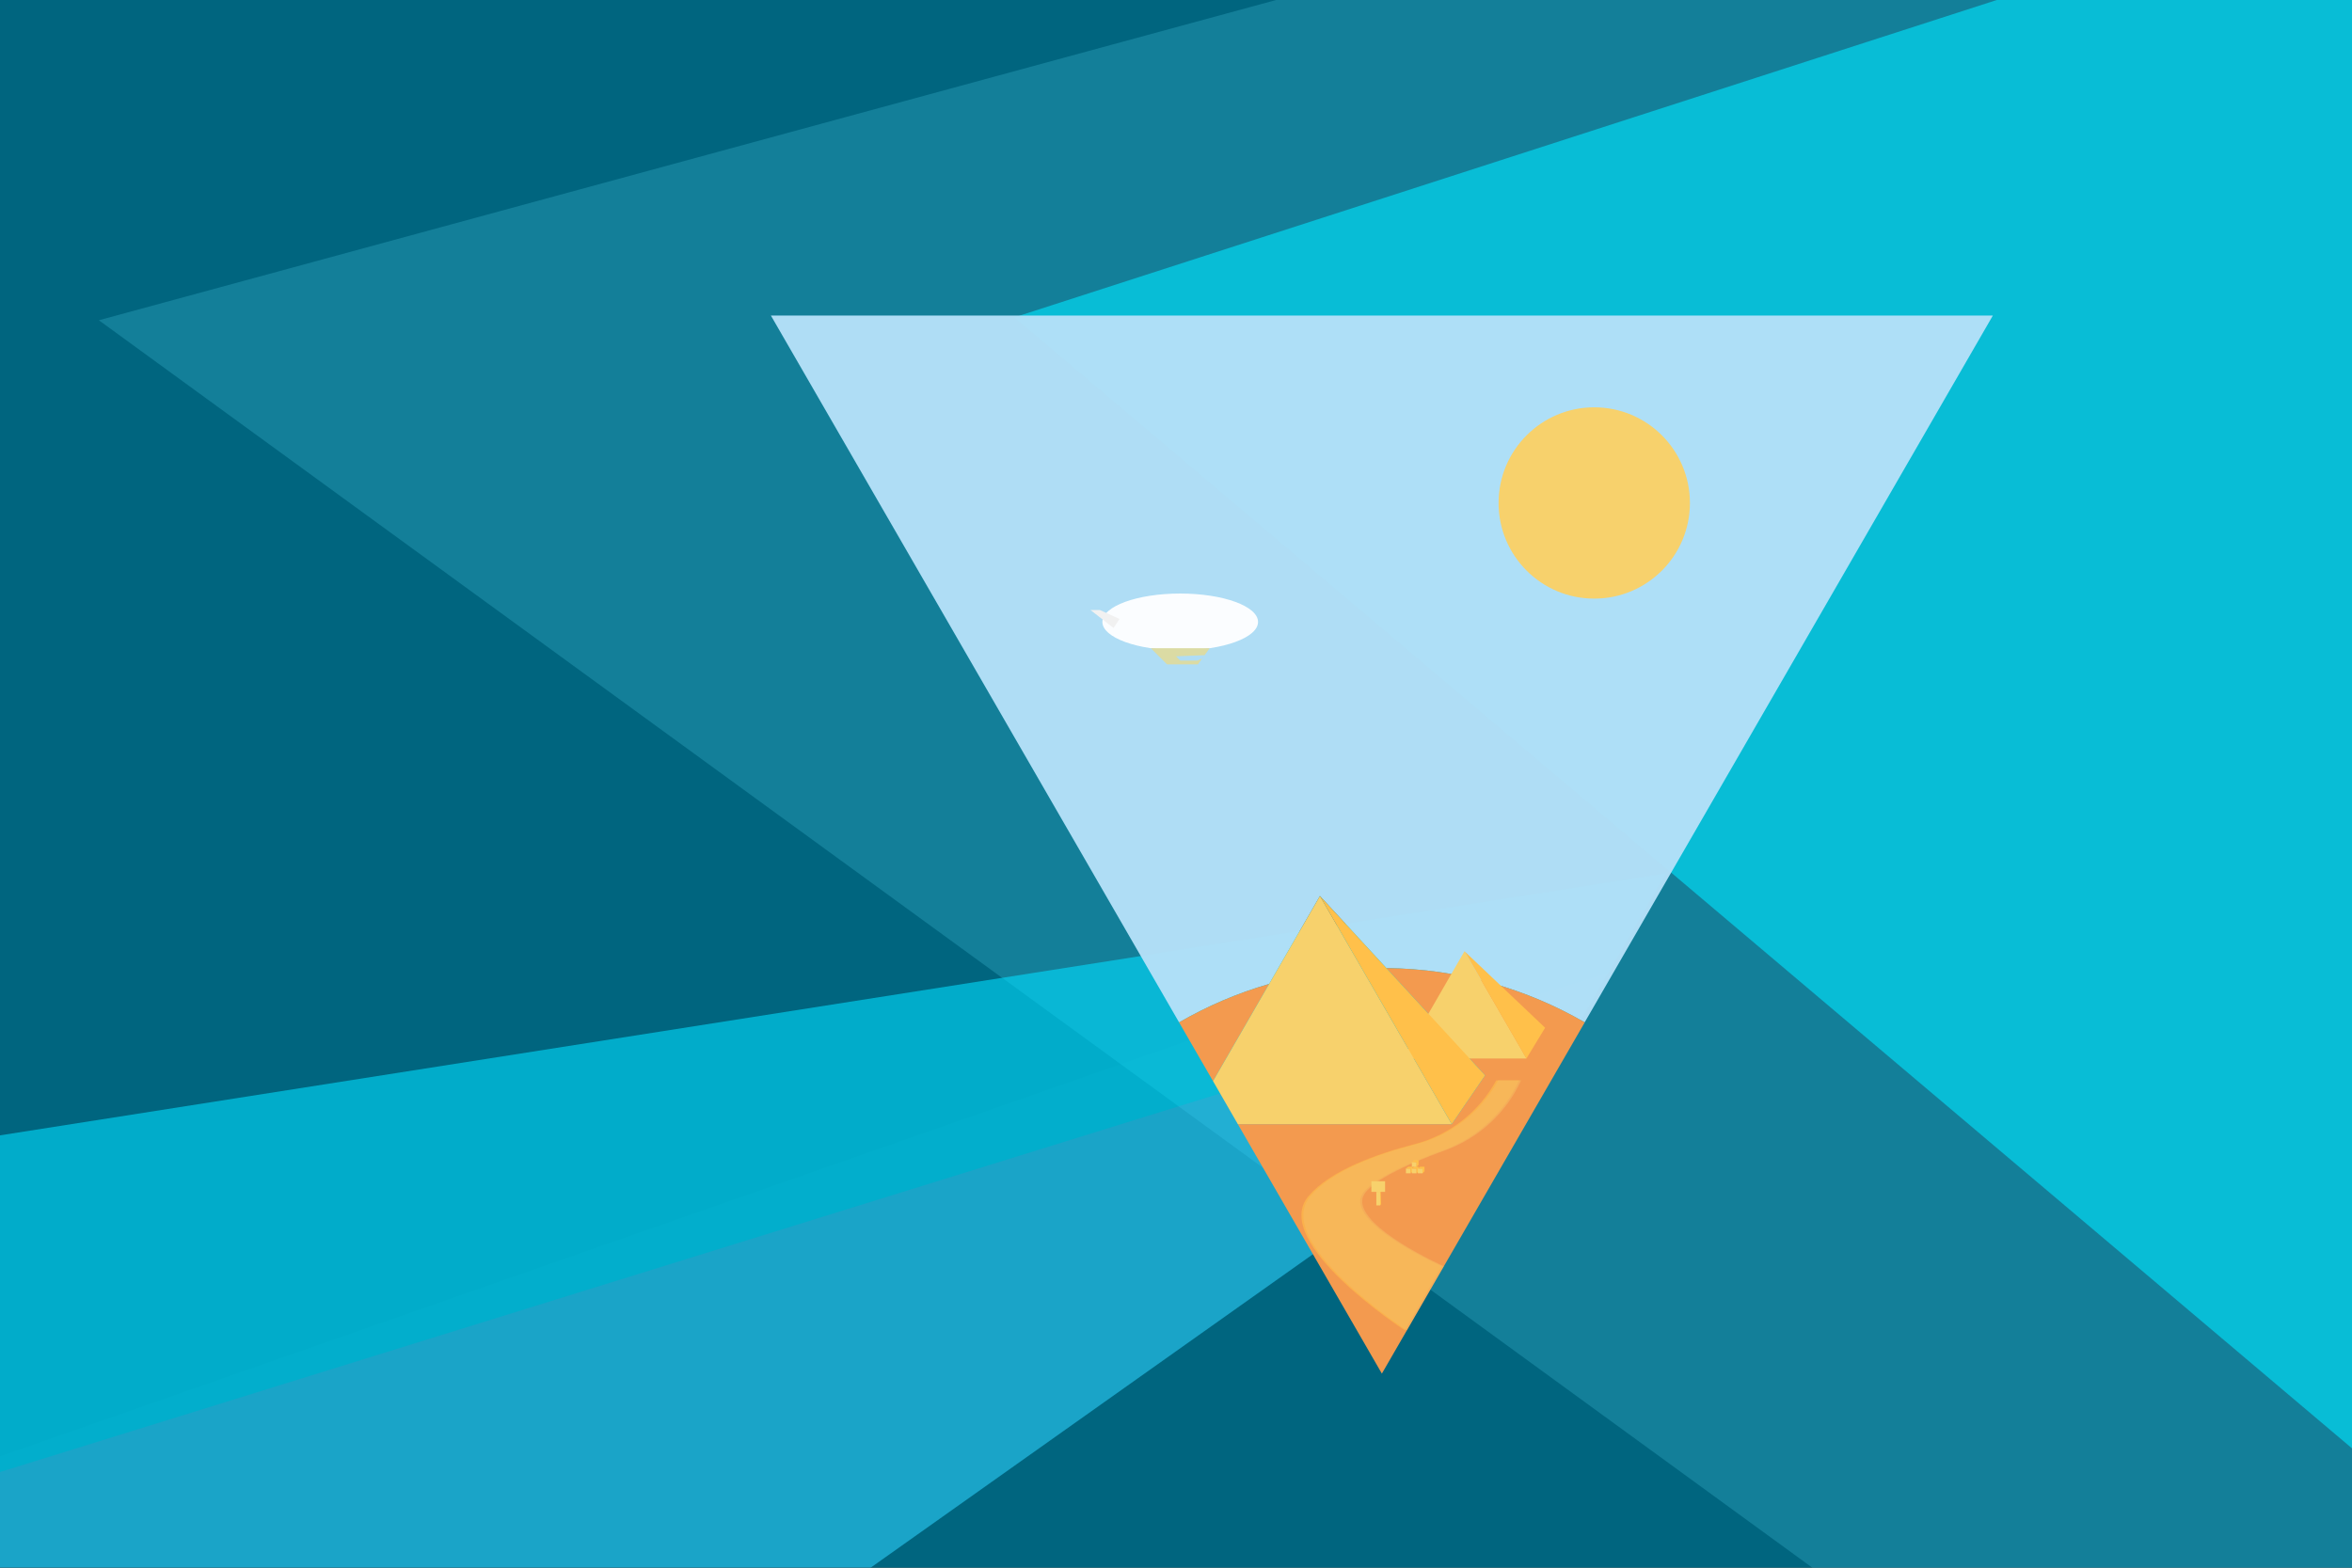 <?xml version="1.0" encoding="UTF-8" standalone="no"?>
<!-- Generator: Adobe Illustrator 20.1.0, SVG Export Plug-In . SVG Version: 6.00 Build 0)  -->

<svg
   xmlns:dc="http://purl.org/dc/elements/1.1/"
   xmlns:cc="http://creativecommons.org/ns#"
   xmlns:rdf="http://www.w3.org/1999/02/22-rdf-syntax-ns#"
   xmlns:svg="http://www.w3.org/2000/svg"
   xmlns="http://www.w3.org/2000/svg"
   xmlns:xlink="http://www.w3.org/1999/xlink"
   xmlns:sodipodi="http://sodipodi.sourceforge.net/DTD/sodipodi-0.dtd"
   xmlns:inkscape="http://www.inkscape.org/namespaces/inkscape"
   version="1.1"
   x="0px"
   y="0px"
   viewBox="0 0 3097.7 2065.133"
   xml:space="preserve"
   id="svg2"
   inkscape:version="0.91 r13725"
   sodipodi:docname="Day-Plain.svg"
   width="3097.7"
   height="2065.133"><rect x="0" y="0" width="3097.7" height="2065.133" fill="#333333" stroke="none"/><defs
     id="defs198"><clipPath
       clipPathUnits="userSpaceOnUse"
       id="clipPath3441"><rect
         style="fill:#f2f2f2;fill-opacity:1"
         id="rect3443"
         width="3096.817"
         height="2065.722"
         x="0"
         y="222.092" /></clipPath><clipPath
       clipPathUnits="userSpaceOnUse"
       id="clipPath3445"><rect
         style="fill:#f2f2f2;fill-opacity:1"
         id="rect3447"
         width="3097.7"
         height="2065.133"
         x="5798.1"
         y="6178.229" /></clipPath><clipPath
       clipPathUnits="userSpaceOnUse"
       id="clipPath3449"><rect
         style="fill:#f2f2f2;fill-opacity:1"
         id="rect3451"
         width="3097.7"
         height="2065.133"
         x="5798.1"
         y="6178.229" /></clipPath><clipPath
       clipPathUnits="userSpaceOnUse"
       id="clipPath3453"><rect
         style="fill:#f2f2f2;fill-opacity:1"
         id="rect3455"
         width="3097.7"
         height="2065.133"
         x="5798.1"
         y="6178.229" /></clipPath></defs><sodipodi:namedview
     pagecolor="#ffffff"
     bordercolor="#666666"
     borderopacity="1"
     objecttolerance="10"
     gridtolerance="10"
     guidetolerance="10"
     inkscape:pageopacity="0"
     inkscape:pageshadow="2"
     inkscape:window-width="1920"
     inkscape:window-height="1011"
     id="namedview196"
     showgrid="false"
     fit-margin-top="0"
     fit-margin-left="0"
     fit-margin-right="0"
     fit-margin-bottom="0"
     inkscape:zoom="0.26222223"
     inkscape:cx="518.10859"
     inkscape:cy="1263.0364"
     inkscape:window-x="0"
     inkscape:window-y="420"
     inkscape:window-maximized="1"
     inkscape:current-layer="svg2" /><style
     type="text/css"
     id="style4">
	.st0{clip-path:url(#SVGID_2_);}
	.st1{fill:#00657F;}
	.st2{opacity:0.2;fill:#60E6FF;enable-background:new    ;}
	.st3{opacity:0.6;}
	.st4{opacity:0.95;fill:#2ED3FF;enable-background:new    ;}
	.st5{opacity:0.97;fill:#03DFFF;enable-background:new    ;}
	.st6{opacity:0.6;fill:#01E6FF;enable-background:new    ;}
	.st7{opacity:0.95;fill:#B3E0F8;enable-background:new    ;}
	.st8{opacity:0.97;fill:#B3E0F8;enable-background:new    ;}
	.st9{fill:#F39A4F;}
	.st10{fill:#F7D16C;}
	.st11{fill:#FFC04A;}
	.st12{opacity:0.95;fill:#FFFFFF;enable-background:new    ;}
	.st13{fill:#DBDBA4;}
	.st14{fill:#F1F1F1;}
	.st15{opacity:0.6;fill:#F7D16C;enable-background:new    ;}
	.st16{fill:#FFFFFF;}
	.st17{font-family:'Noto Sans';}
	.st18{font-size:142.268px;}
	.st19{opacity:0.6;fill:#CCCCCC;enable-background:new    ;}
	.st20{font-size:111.615px;}
	.st21{fill:none;}
	.st22{fill:#F2F2F2;}
	.st23{font-size:36.357px;}
	.st24{letter-spacing:1;}
</style><g
     id="g10"
     transform="translate(-5798.1,-6178.229)"
     clip-path="url(#clipPath3453)"><defs
       id="defs12"><rect
         height="2323.3"
         width="3097.7"
         y="5956.2"
         x="5798.1"
         id="SVGID_1_" /></defs><clipPath
       id="SVGID_2_"><use
         height="100%"
         width="100%"
         y="0"
         x="0"
         id="use16"
         style="overflow:visible"
         xlink:href="#SVGID_1_" /></clipPath><g
       clip-path="url(#SVGID_2_)"
       id="g18"
       class="st0"><rect
         style="fill:#00657f"
         id="rect20"
         height="2323.3"
         width="3839.6"
         class="st1"
         y="5956.2"
         x="5275.6" /><polygon
         style="opacity:0.2;fill:#60e6ff;enable-background:new"
         id="polygon22"
         points="9115.2,8279.5 9115.2,5956.2 8292.6,5956.8 5928.3,6600.1 8236.3,8280.7 "
         class="st2" /><g
         style="opacity:0.6"
         id="g24"
         class="st3"><polygon
           style="opacity:0.95;fill:#2ed3ff;enable-background:new"
           id="polygon26"
           points="6893.8,8279.5 5275.6,8279.5 7991.4,7329 7822.9,7620.9 "
           class="st4" /><polygon
           style="opacity:0.97;fill:#03dfff;enable-background:new"
           id="polygon28"
           points="7991.4,7329 5275.6,7756 5275.6,8279.5 7915.6,7460.2 "
           class="st5" /></g><polygon
         style="opacity:0.6;fill:#01e6ff;enable-background:new"
         id="polygon30"
         points="9115.2,5956.2 9124.4,8279.5 7134.2,6596.2 "
         class="st6" /></g></g><g
     id="g32"
     transform="translate(-5798.1,-6178.229)"
     clip-path="url(#clipPath3449)"><g
       id="g34"><path
         style="opacity:0.95;fill:#b3e0f8;enable-background:new"
         inkscape:connector-curvature="0"
         id="path36"
         d="M 7618.1,7987.7 7817.7,7642 7618.1,7987.7 Z"
         class="st7" /><path
         style="opacity:0.97;fill:#b3e0f8;enable-background:new"
         inkscape:connector-curvature="0"
         id="path38"
         d="m 7536.5,7358.5 87.5,95 c 95.1,1 184.2,26.9 261.2,71.5 l 537.6,-931.1 -1609.4,0 537.6,931.1 c 37,-21.4 76.7,-38.5 118.6,-50.6 l 66.9,-115.9 z"
         class="st8" /><polygon
         style="fill:#f39a4f"
         id="polygon40"
         points="7351,7525 7351,7525 7395.7,7602.4 7395.7,7602.4 "
         class="st9" /><path
         style="fill:#f39a4f"
         inkscape:connector-curvature="0"
         id="path42"
         d="m 7885.3,7525 -67.6,117 67.6,-117 z"
         class="st9" /><polygon
         style="fill:#f39a4f"
         id="polygon44"
         points="7618.1,7987.7 7428.4,7659.1 7618.1,7987.7 "
         class="st9" /><g
         id="g46"><path
           style="fill:#f39a4f"
           inkscape:connector-curvature="0"
           id="path48"
           d="m 7624,7453.5 130.1,141.3 -44,64.3 -281.7,0 189.7,328.6 199.6,-345.7 67.6,-117 c -77,-44.6 -166.2,-70.5 -261.3,-71.5 z"
           class="st9" /><path
           style="fill:#f39a4f"
           inkscape:connector-curvature="0"
           id="path50"
           d="m 7351,7525 44.7,77.4 73.9,-128 c -41.9,12.1 -81.7,29.2 -118.6,50.6 z"
           class="st9" /></g><polygon
         style="fill:#f7d16c"
         id="polygon52"
         points="7395.7,7602.4 7395.7,7602.4 7428.4,7659.1 7428.4,7659.1 "
         class="st10" /><g
         id="g54"><polygon
           style="fill:#f7d16c"
           id="polygon56"
           points="7645.3,7572.6 7726.9,7431.3 7808.5,7572.6 "
           class="st10" /><polygon
           style="fill:#ffc04a"
           id="polygon58"
           points="7808.5,7572.6 7726.9,7431.3 7833.1,7532.1 "
           class="st11" /></g><g
         id="g60"><polygon
           style="fill:#f7d16c"
           id="polygon62"
           points="7469.6,7474.4 7395.7,7602.4 7428.4,7659.1 7710.1,7659.1 7591.7,7454.1 7536.5,7358.5 "
           class="st10" /><polygon
           style="fill:#ffc04a"
           id="polygon64"
           points="7710.1,7659.1 7754.1,7594.8 7624,7453.5 7536.5,7358.5 7591.7,7454.1 "
           class="st11" /></g></g><circle
       style="fill:#f7d16c"
       id="circle66"
       r="126"
       cy="6840.8"
       cx="7897.8"
       class="st10" /><g
       id="g68"><g
         id="g70"><ellipse
           style="opacity:0.95;fill:#ffffff;enable-background:new"
           id="ellipse72"
           ry="37.4"
           rx="102.5"
           cy="6997.5"
           cx="7352.5"
           class="st12" /><g
           id="g74"><path
             style="fill:#dbdba4"
             inkscape:connector-curvature="0"
             id="path76"
             d="m 7313.8,7032.1 21.3,21.3 40.7,0 15.5,-21.3 -77.5,0 z m 61.1,16.4 -22.3,0 -5.7,-5.7 37.8,-1.5 -3.2,4.4 -6.6,2.8 z"
             class="st13" /></g></g><polygon
         style="fill:#f1f1f1"
         id="polygon78"
         points="7264.7,7005.5 7234.3,6981.8 7246.7,6981.8 7272.6,6993.6 "
         class="st14" /></g><g
       style="opacity:0.6"
       id="g80"
       class="st3"><path
         style="fill:#ffc04a"
         inkscape:connector-curvature="0"
         id="path82"
         d="m 7648.4,7930.7 c 0,0 -178.5,-116 -126.9,-176.9 28.7,-33.9 90.3,-55.7 139.3,-68.3 46.1,-11.9 85.2,-42.3 107.9,-84.1 l 0,0 30.2,0 0,0 c -19.6,42.7 -55.5,75.8 -99.6,92 -48.9,17.8 -106.9,43.4 -109.6,65.1 -4.6,37.8 107.4,87.8 107.4,87.8 l -48.7,84.4 z"
         class="st11" /><path
         style="opacity:0.6;fill:#f7d16c;enable-background:new"
         inkscape:connector-curvature="0"
         id="path84"
         d="m 7651,7930.7 c 0,0 -178.5,-116 -126.9,-176.9 28.7,-33.9 90.3,-55.7 139.3,-68.3 46.1,-11.9 85.2,-42.3 107.9,-84.1 l 0,0 30.2,0 0,0 c -19.6,42.7 -55.4,75.8 -99.6,92 -48.9,17.8 -106.9,43.4 -109.6,65.1 -4.6,37.8 107.4,87.8 107.4,87.8 l -48.7,84.4 z"
         class="st15" /></g><g
       id="g86"><polygon
         style="fill:#ffc04a"
         id="polygon88"
         points="7615.8,7766.1 7617.1,7764.5 7616.5,7744.3 7613.3,7747.5 "
         class="st11" /><g
         id="g90"><rect
           style="fill:#f7d16c"
           id="rect92"
           height="14"
           width="18"
           class="st10"
           y="7734.3"
           x="7604.3" /><rect
           style="fill:#f7d16c"
           id="rect94"
           height="17.8"
           width="5"
           class="st10"
           y="7748.3"
           x="7610.8" /></g></g><g
       id="g96"><g
         id="g98"><rect
           style="fill:#f7d16c"
           id="rect100"
           height="6.2"
           width="6.2"
           class="st10"
           y="7717.6"
           x="7649.8" /><polygon
           style="fill:#ffc04a"
           id="polygon102"
           points="7658.5,7715.2 7658.5,7721.3 7656,7723.8 7656,7717.6 7649.8,7717.6 7652.9,7715.2 "
           class="st11" /></g><g
         id="g104"><rect
           style="fill:#f7d16c"
           id="rect106"
           height="6.2"
           width="6.2"
           class="st10"
           y="7717.6"
           x="7657.6" /><polygon
           style="fill:#ffc04a"
           id="polygon108"
           points="7666.4,7715.2 7666.4,7721.3 7663.8,7723.8 7663.8,7717.6 7657.6,7717.6 7660.7,7715.2 "
           class="st11" /></g><g
         id="g110"><rect
           style="fill:#f7d16c"
           id="rect112"
           height="6.2"
           width="6.2"
           class="st10"
           y="7717.6"
           x="7665.5" /><polygon
           style="fill:#ffc04a"
           id="polygon114"
           points="7674.2,7715.2 7674.2,7721.3 7671.6,7723.8 7671.6,7717.6 7665.5,7717.6 7668.5,7715.2 "
           class="st11" /></g><g
         id="g116"><rect
           style="fill:#f7d16c"
           id="rect118"
           height="6.2"
           width="6.2"
           class="st10"
           y="7709.1"
           x="7657.6" /><polygon
           style="fill:#ffc04a"
           id="polygon120"
           points="7666.4,7706.7 7666.4,7712.7 7663.8,7715.2 7663.8,7709.1 7657.6,7709.1 7660.7,7706.7 "
           class="st11" /></g></g></g></svg>